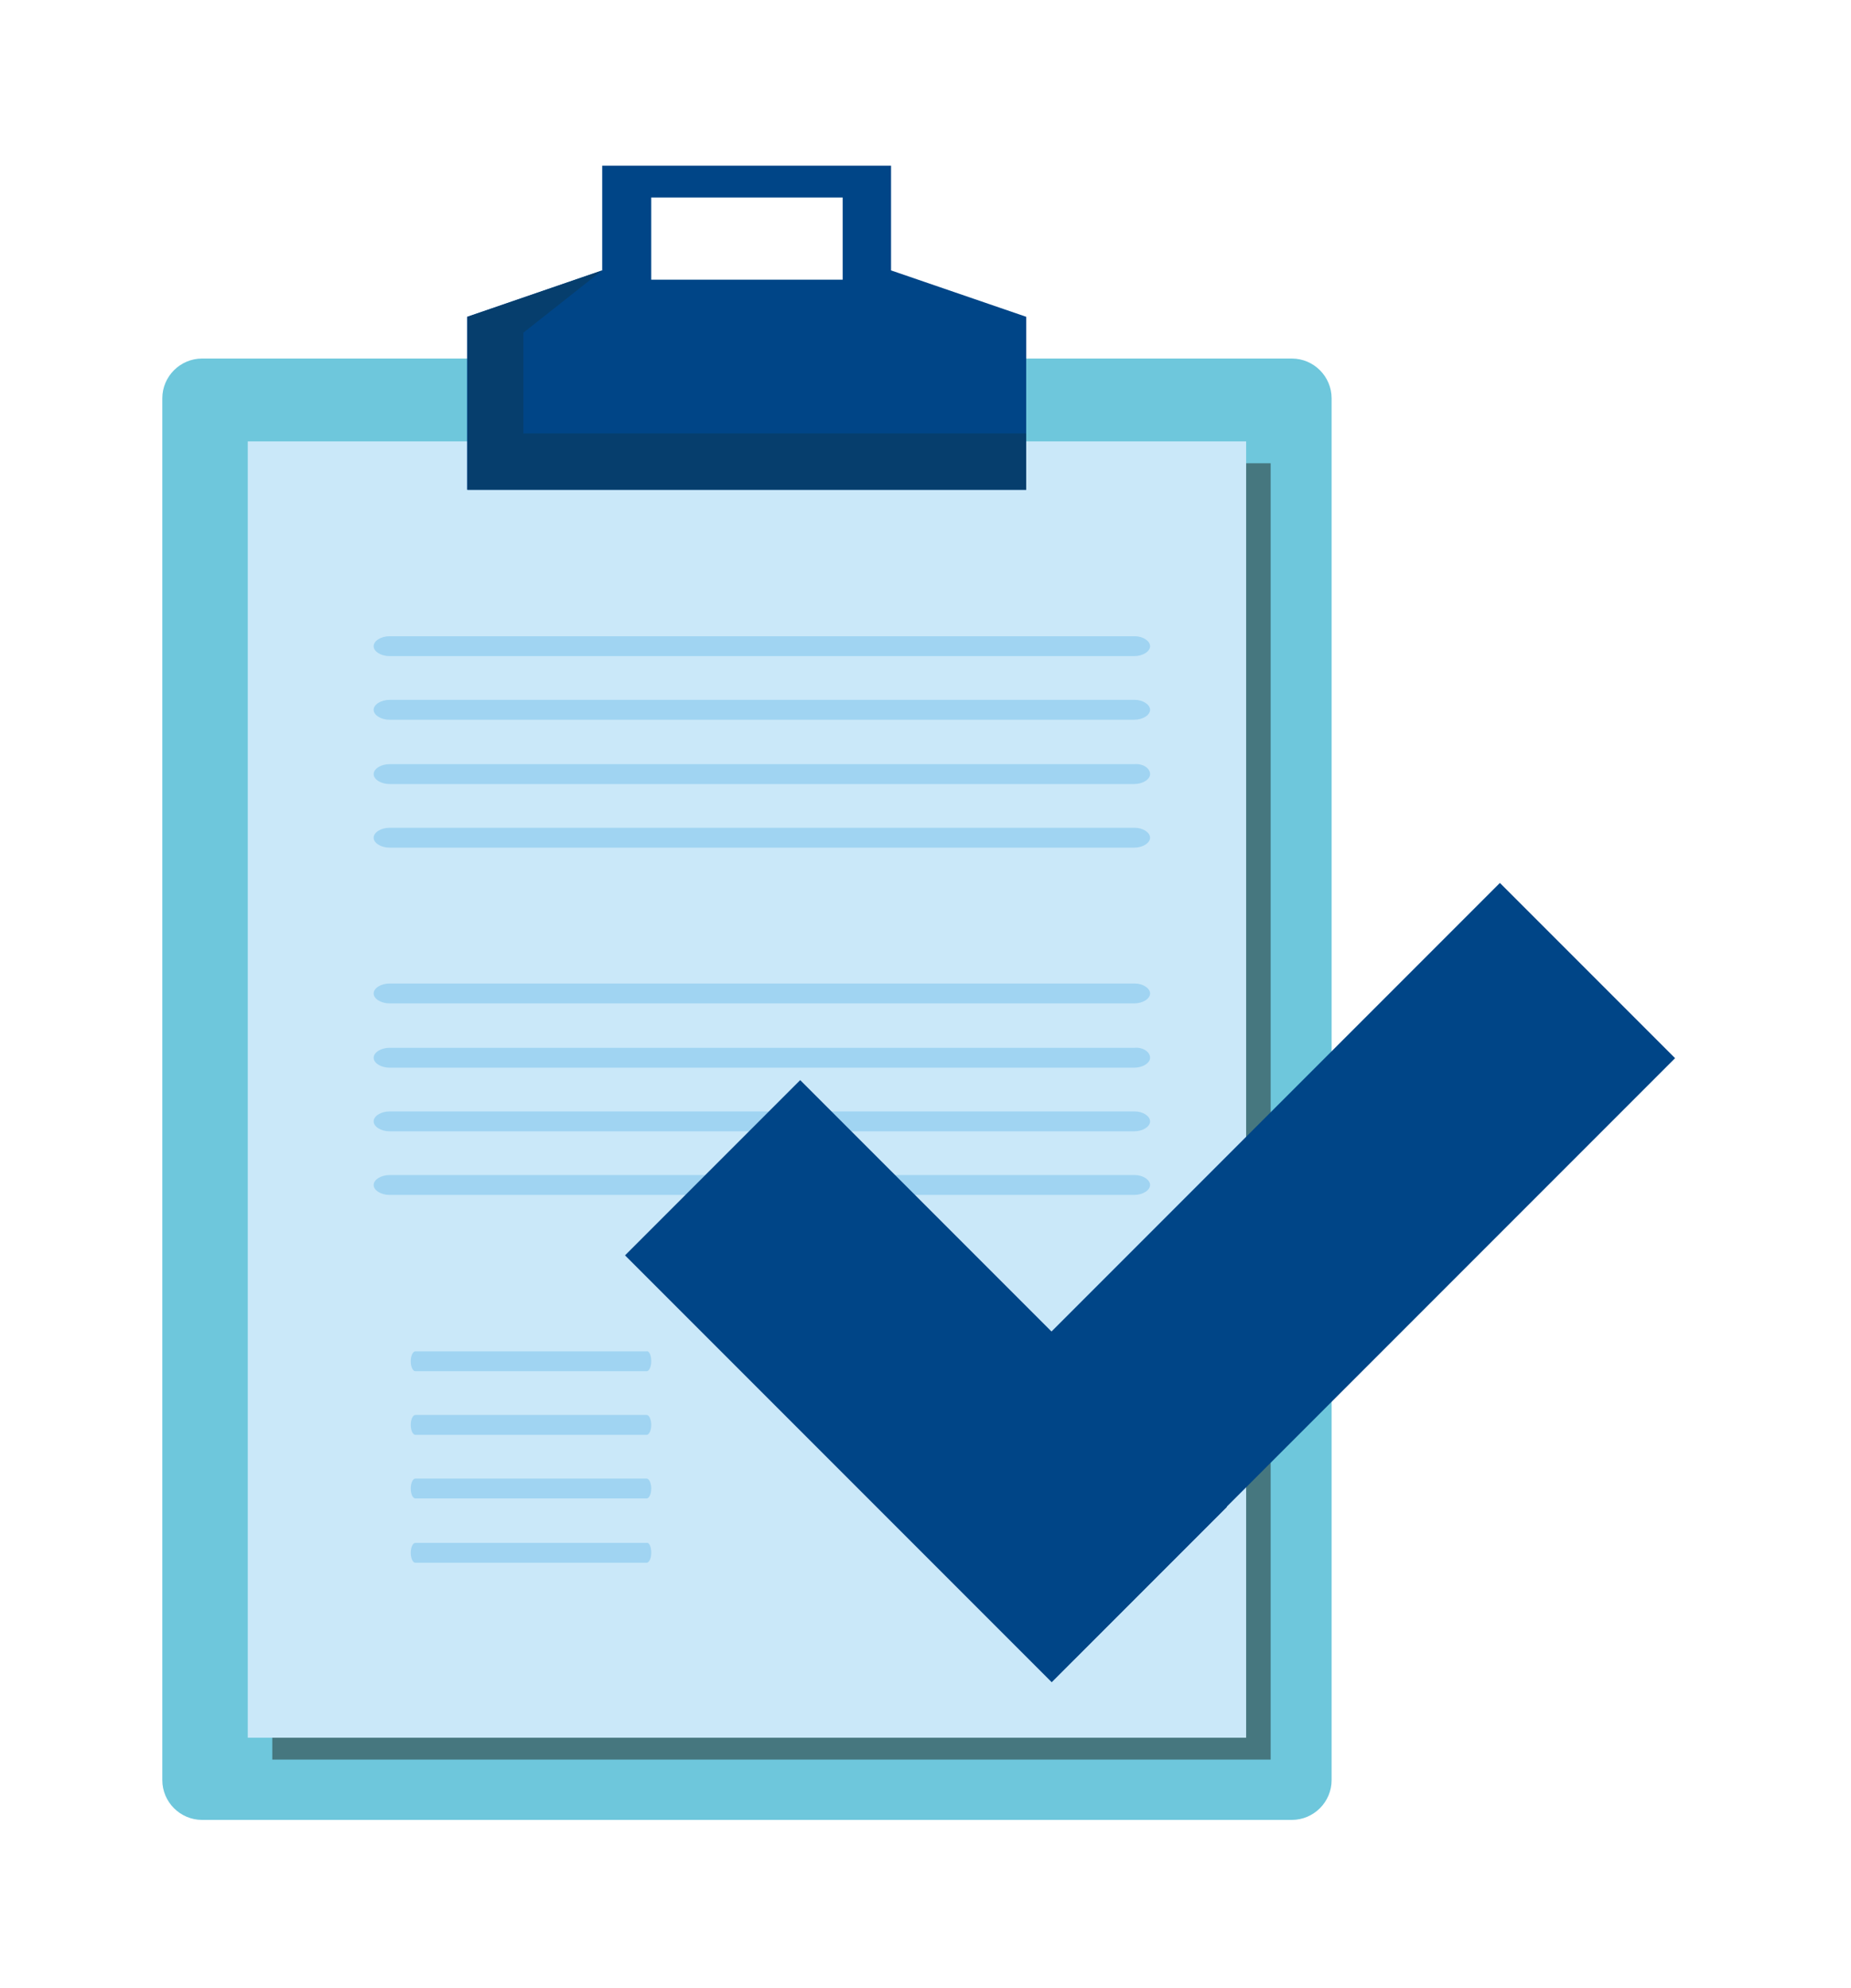 <?xml version="1.0" encoding="utf-8"?>
<!-- Generator: Adobe Illustrator 22.0.0, SVG Export Plug-In . SVG Version: 6.00 Build 0)  -->
<svg version="1.1" id="Layer_1" xmlns="http://www.w3.org/2000/svg" xmlns:xlink="http://www.w3.org/1999/xlink" x="0px" y="0px"
	 viewBox="0 0 279.4 300" style="enable-background:new 0 0 279.4 300;" xml:space="preserve">
<style type="text/css">
	.st0{fill:#6EC7DC;}
	.st1{fill:#46777F;}
	.st2{fill:#CAE8F9;}
	.st3{fill:#004587;}
	.st4{fill:#063E6D;}
	.st5{fill:#A0D4F2;}
</style>
<g>
	<path class="st0" d="M201,268.6c0,3.3-2.7,6-6,6H30.5c-3.3,0-6-2.7-6-6V60.1c0-3.3,2.7-6,6-6H195c3.3,0,6,2.7,6,6V268.6z"/>
	<rect x="41.1" y="69.9" class="st1" width="150.7" height="195.6"/>
	<rect x="37.4" y="66.6" class="st2" width="150.7" height="195.6"/>
	<path class="st3" d="M134.5,40.8V25H90.9v15.8l-20.4,7v26.1h42.2h42.2V47.8L134.5,40.8z M127.2,42.2H98.3V29.8h28.9V42.2z"/>
	<polygon class="st4" points="79,65.4 79,50.2 90.9,40.8 70.6,47.8 70.6,73.9 154.9,73.9 154.9,65.4 	"/>
	<g>
		<g>
			<path class="st5" d="M173.6,97.5c0,0.8-1.1,1.5-2.4,1.5H58.8c-1.3,0-2.4-0.7-2.4-1.5l0,0c0-0.8,1.1-1.5,2.4-1.5h112.5
				C172.5,96,173.6,96.7,173.6,97.5L173.6,97.5z"/>
			<path class="st5" d="M173.6,107.1c0,0.8-1.1,1.5-2.4,1.5H58.8c-1.3,0-2.4-0.7-2.4-1.5l0,0c0-0.8,1.1-1.5,2.4-1.5h112.5
				C172.5,105.6,173.6,106.3,173.6,107.1L173.6,107.1z"/>
			<path class="st5" d="M173.6,116.8c0,0.8-1.1,1.5-2.4,1.5H58.8c-1.3,0-2.4-0.7-2.4-1.5l0,0c0-0.8,1.1-1.5,2.4-1.5h112.5
				C172.5,115.2,173.6,115.9,173.6,116.8L173.6,116.8z"/>
			<path class="st5" d="M173.6,126.4c0,0.8-1.1,1.5-2.4,1.5H58.8c-1.3,0-2.4-0.7-2.4-1.5l0,0c0-0.8,1.1-1.5,2.4-1.5h112.5
				C172.5,124.9,173.6,125.6,173.6,126.4L173.6,126.4z"/>
		</g>
		<g>
			<path class="st5" d="M173.6,149.9c0,0.8-1.1,1.5-2.4,1.5H58.8c-1.3,0-2.4-0.7-2.4-1.5l0,0c0-0.8,1.1-1.5,2.4-1.5h112.5
				C172.5,148.4,173.6,149.1,173.6,149.9L173.6,149.9z"/>
			<path class="st5" d="M173.6,159.6c0,0.8-1.1,1.5-2.4,1.5H58.8c-1.3,0-2.4-0.7-2.4-1.5l0,0c0-0.8,1.1-1.5,2.4-1.5h112.5
				C172.5,158,173.6,158.7,173.6,159.6L173.6,159.6z"/>
			<path class="st5" d="M173.6,169.2c0,0.8-1.1,1.5-2.4,1.5H58.8c-1.3,0-2.4-0.7-2.4-1.5l0,0c0-0.8,1.1-1.5,2.4-1.5h112.5
				C172.5,167.7,173.6,168.4,173.6,169.2L173.6,169.2z"/>
			<path class="st5" d="M173.6,178.8c0,0.8-1.1,1.5-2.4,1.5H58.8c-1.3,0-2.4-0.7-2.4-1.5l0,0c0-0.8,1.1-1.5,2.4-1.5h112.5
				C172.5,177.3,173.6,178,173.6,178.8L173.6,178.8z"/>
		</g>
		<g>
			<path class="st5" d="M98.3,205.4c0,0.8-0.3,1.5-0.7,1.5H62.7c-0.4,0-0.7-0.7-0.7-1.5l0,0c0-0.8,0.3-1.5,0.7-1.5h34.9
				C98,203.8,98.3,204.5,98.3,205.4L98.3,205.4z"/>
			<path class="st5" d="M98.3,215c0,0.8-0.3,1.5-0.7,1.5H62.7c-0.4,0-0.7-0.7-0.7-1.5l0,0c0-0.8,0.3-1.5,0.7-1.5h34.9
				C98,213.5,98.3,214.2,98.3,215L98.3,215z"/>
			<path class="st5" d="M98.3,224.6c0,0.8-0.3,1.5-0.7,1.5H62.7c-0.4,0-0.7-0.7-0.7-1.5l0,0c0-0.8,0.3-1.5,0.7-1.5h34.9
				C98,223.1,98.3,223.8,98.3,224.6L98.3,224.6z"/>
			<path class="st5" d="M98.3,234.3c0,0.8-0.3,1.5-0.7,1.5H62.7c-0.4,0-0.7-0.7-0.7-1.5l0,0c0-0.8,0.3-1.5,0.7-1.5h34.9
				C98,232.7,98.3,233.4,98.3,234.3L98.3,234.3z"/>
		</g>
	</g>
</g>
<g>
	
		<rect x="94.2" y="189.7" transform="matrix(0.707 0.707 -0.707 0.707 188.304 -37.742)" class="st3" width="91.1" height="37.4"/>
	
		<rect x="130.1" y="173.2" transform="matrix(-0.707 0.707 -0.707 -0.707 467.279 190.138)" class="st3" width="128.4" height="37.4"/>
</g>
</svg>
